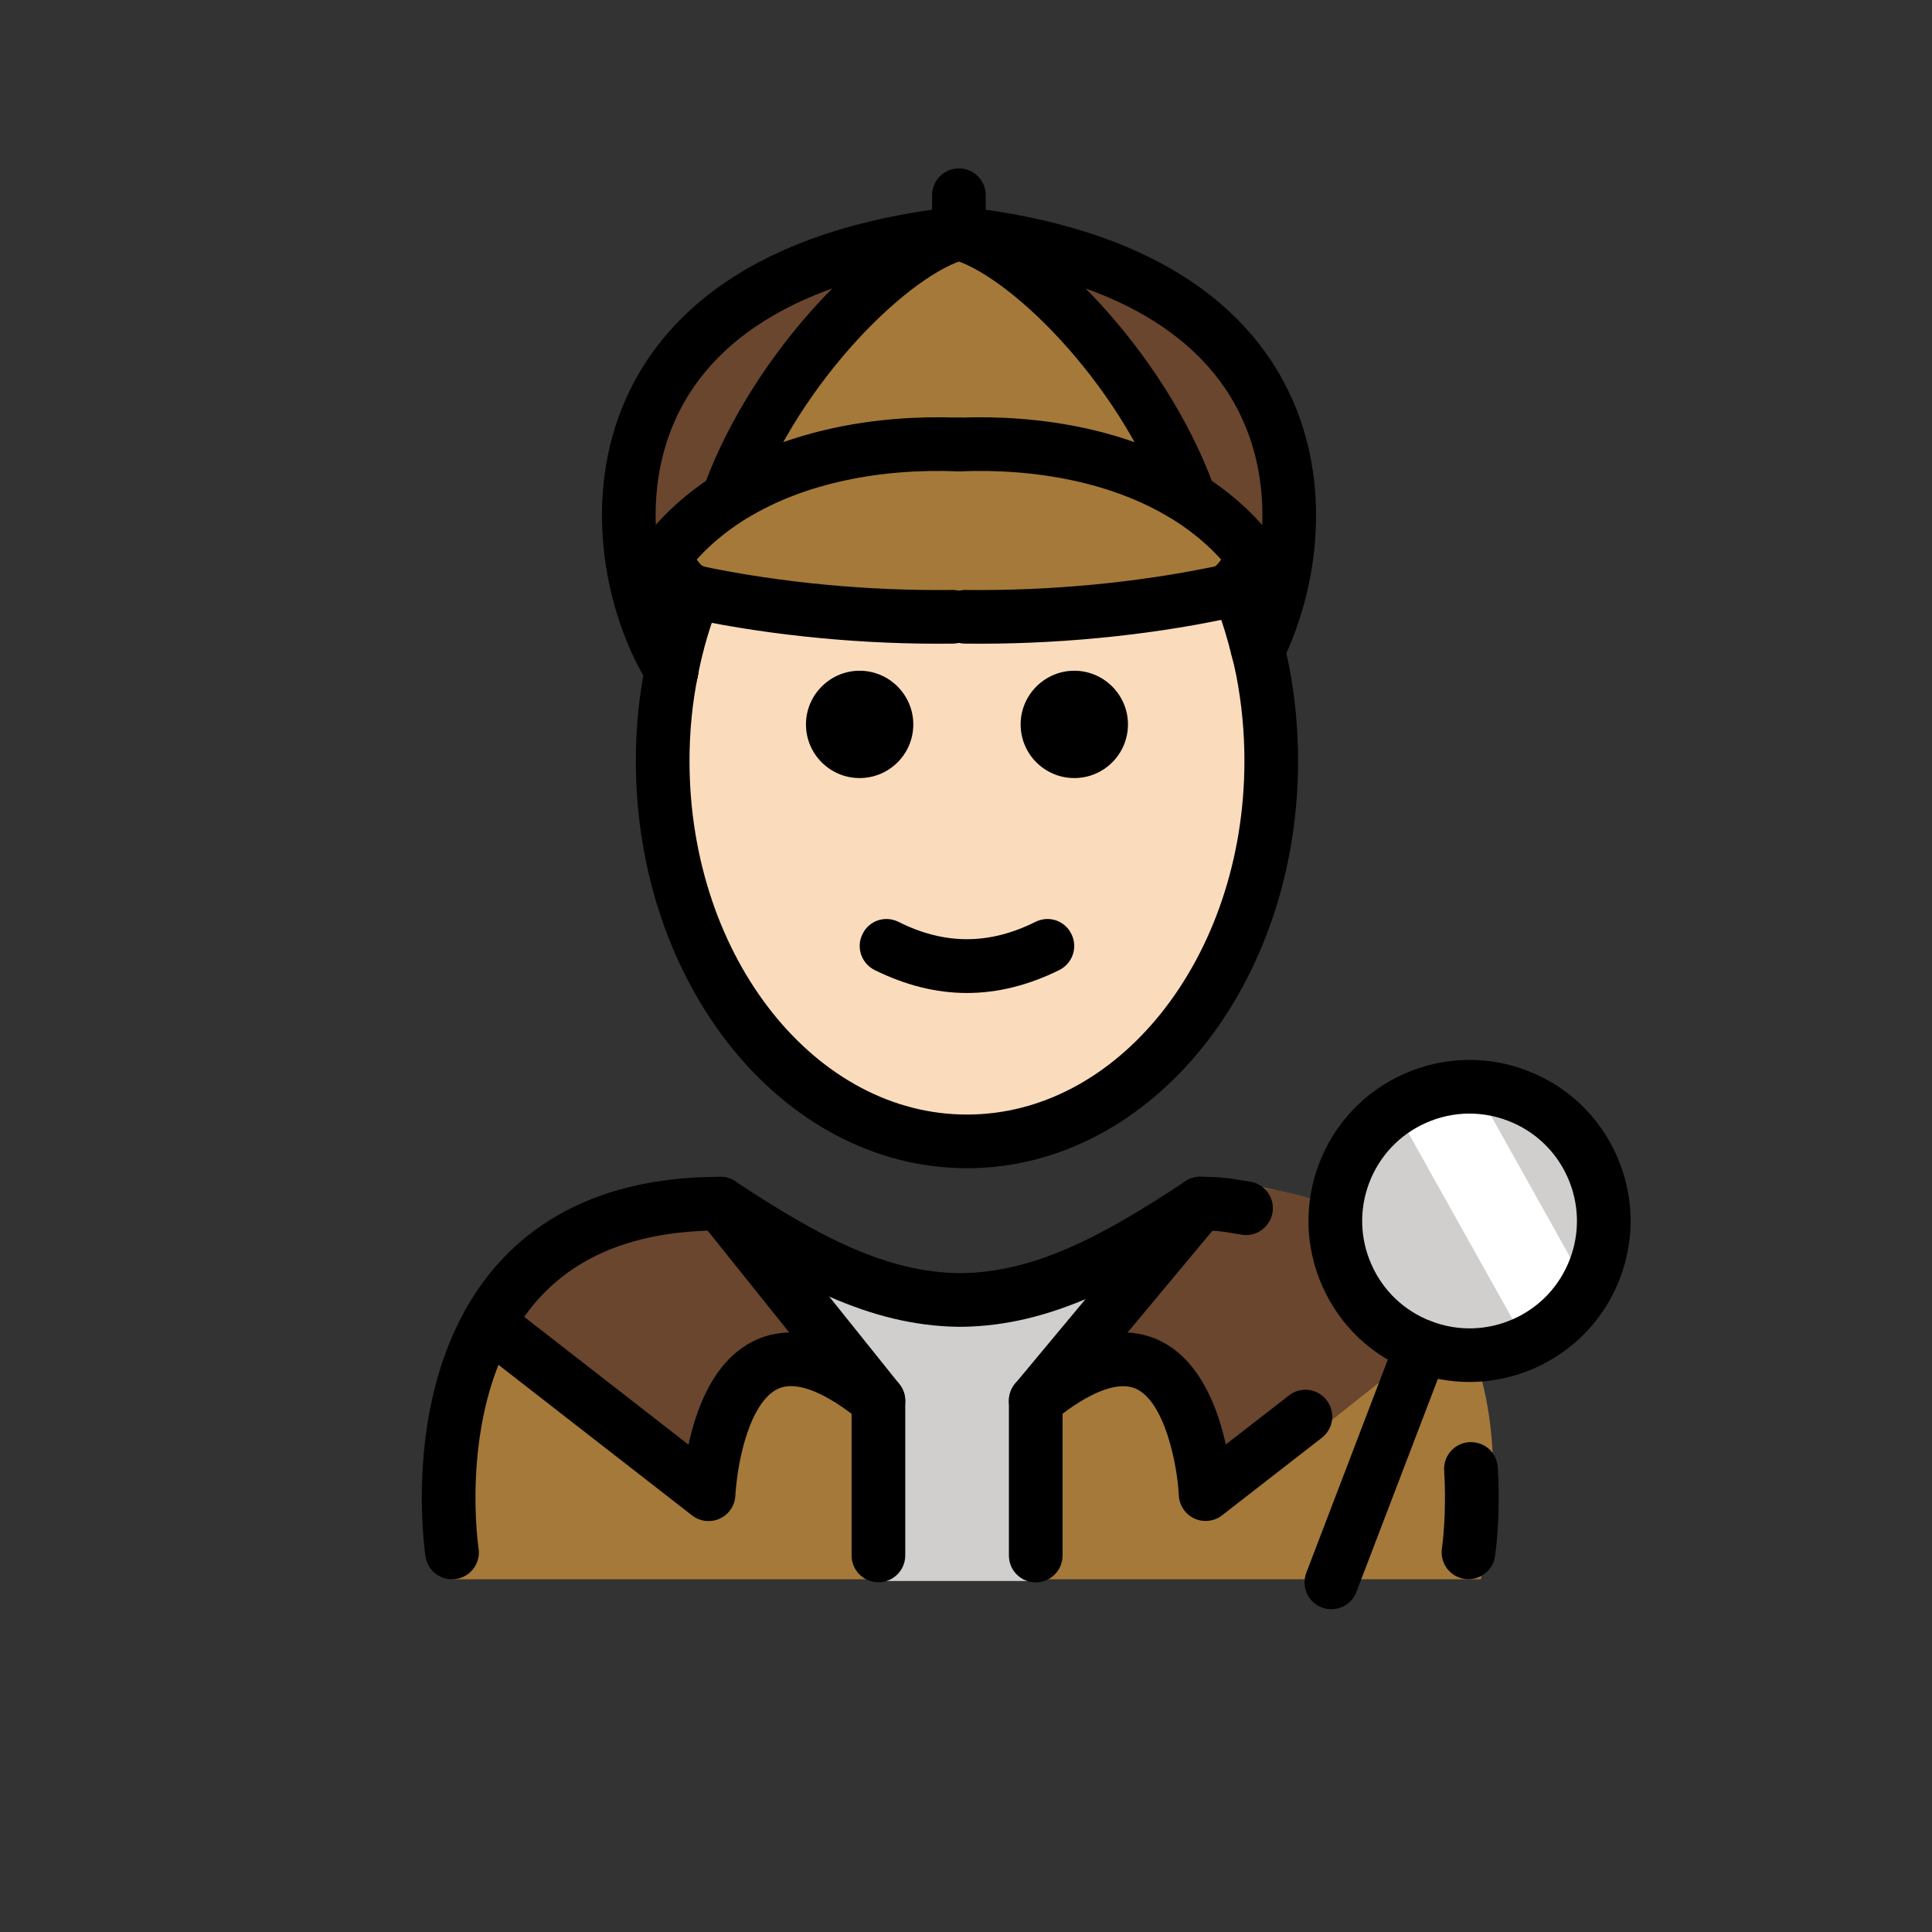 <svg id="emoji" xmlns="http://www.w3.org/2000/svg" viewBox="0 0 72 72">
  <rect x="0" y="0" width="72" height="72" fill="#333333" stroke="none"/>
  <g id="color">
    <path fill="#a57939" d="M55.183,58.854c0,0,3.811-14.002-10.5-14.897c-3.192,2.119-5.926,3.584-9,3.578h0.125 c-3.074,0.006-5.808-1.458-9-3.578c-12,0-10,14.897-10,14.897" stroke="none"/>
    <polygon fill="#d0cfce" points="38.662,58.919 32.609,58.919 32.609,51.406 29.609,47.97 41.122,47.97 38.662,51.353" stroke="none"/>
    <path fill="#6a462f" d="M44.771,44.797l-5.89,7.35c5.97-4.93,6.33,4.28,6.33,4.28l8.93-7.08c-1.24-2.76-3.81-5.19-9-5.19 c-0.19,0.12-0.37,0.24-0.55,0.36L44.771,44.797z" stroke="none"/>
    <ellipse transform="matrix(0.357 -0.934 0.934 0.357 -7.296 80.403)" fill="#d0cfce" cx="54.765" cy="45.502" rx="5" ry="5" stroke="none"/>
    <path fill="#6a462f" d="M35.736,8.696c13.63,1.52,13.4,11,11.15,15.53h-0.01c-0.16-0.67-0.36-1.32-0.59-1.94l-0.8-0.2 c0.62-0.13,0.92-0.82,1.27-1.28c-0.68-0.93-1.55-1.69-2.54-2.31l0.06-0.09C42.516,13.646,38.226,9.356,35.736,8.696z" stroke="none"/>
    <path fill="#a57939" d="M25.886,22.056c-0.55-0.18-0.84-0.82-1.17-1.25c0.68-0.93,1.55-1.69,2.54-2.31 c0.02-0.01,0.05-0.03,0.07-0.04c2.36-1.44,5.4-2.01,8.41-1.89c3.01-0.12,6.05,0.45,8.41,1.89c0.02,0.01,0.05,0.03,0.07,0.04 c0.99,0.62,1.86,1.38,2.54,2.31c-0.35,0.46-0.65,1.15-1.27,1.28c-2.96,0.62-6.3,0.94-9.51,0.9h-0.48 c-3.2,0.04-6.55-0.28-9.51-0.9C25.946,22.076,25.916,22.066,25.886,22.056z" stroke="none"/>
    <path fill="#a57939" d="M44.276,18.406l-0.06,0.09c-0.02-0.01-0.05-0.03-0.07-0.04c-2.36-1.44-5.4-2.01-8.41-1.89 c-3.01-0.12-6.05,0.45-8.41,1.89c-0.02,0.01-0.05,0.03-0.07,0.04l-0.06-0.09c1.76-4.76,6.05-9.05,8.54-9.71 C38.226,9.356,42.516,13.646,44.276,18.406z" stroke="none"/>
    <path fill="#6a462f" d="M35.736,8.696c-2.49,0.66-6.78,4.95-8.54,9.71l0.06,0.09c-0.99,0.62-1.86,1.38-2.54,2.31 c0.33,0.43,0.62,1.07,1.17,1.25c-0.37,0.92-0.66,1.9-0.86,2.93C22.416,20.856,21.296,10.306,35.736,8.696z" stroke="none"/>
    <path fill="#6a462f" d="M26.846,44.856l5.89,7.35c-5.97-4.93-6.33,3.48-6.33,3.48l-8.19-6.37h-0.01 C19.566,46.866,22.126,44.856,26.846,44.856z" stroke="none"/>
    <path fill="#FFFFFF" d="M54.796,40.204l3.682,6.585c0.753,1.347,0.272,3.049-1.075,3.802L57.223,50.692l-5.046-9.023" stroke="none"/>
  </g>
  <g id="hair"/>
  <g id="skin">
    <path fill="#fadcbc" d="M47.056,24.996c0.21,1.08,0.32,2.21,0.32,3.36c0,7.83-5.08,14.18-11.34,14.18s-11.34-6.35-11.34-14.18 c0-1.16,0.11-2.28,0.33-3.36v-0.01c0.2-1.03,0.49-2.01,0.86-2.93c0.03,0.01,0.06,0.02,0.1,0.03c2.96,0.62,6.31,0.94,9.51,0.9 h0.48c3.21,0.04,6.55-0.28,9.51-0.9l0.8,0.2c0.23,0.62,0.43,1.27,0.59,1.94C46.946,24.476,47.006,24.736,47.056,24.996z M42.036,26.996c0-1.1-0.9-2-2-2c-1.1,0-2,0.9-2,2c0,1.11,0.9,2,2,2C41.136,28.996,42.036,28.106,42.036,26.996z M39.486,36.146c0.49-0.25,0.69-0.85,0.44-1.34c-0.24-0.5-0.84-0.7-1.34-0.45c-1.72,0.86-3.39,0.86-5.1,0 c-0.5-0.25-1.1-0.05-1.34,0.45c-0.25,0.49-0.05,1.09,0.44,1.34c1.15,0.57,2.3,0.86,3.45,0.86 C37.186,37.006,38.336,36.716,39.486,36.146z M34.036,26.996c0-1.1-0.9-2-2-2c-1.1,0-2,0.9-2,2c0,1.11,0.9,2,2,2 C33.136,28.996,34.036,28.106,34.036,26.996z" stroke="#fadcbc"/>
  </g>
  <g id="skin-shadow"/>
  <g id="line">
    <path d="M54.727,58.852c-0.051,0-0.102-0.003-0.152-0.011c-0.546-0.083-0.921-0.593-0.838-1.139 c0.002-0.013,0.184-1.246,0.082-2.898c-0.034-0.552,0.386-1.025,0.937-1.06c0.573-0.023,1.026,0.386,1.06,0.937 c0.115,1.88-0.093,3.266-0.102,3.323C55.638,58.499,55.212,58.852,54.727,58.852z" fill="#000000" stroke="none"/>
    <path d="M49.615,59.971c-0.119,0-0.239-0.021-0.357-0.066c-0.516-0.197-0.773-0.774-0.576-1.291l3.364-8.799 c0.197-0.517,0.775-0.773,1.291-0.576c0.516,0.197,0.773,0.774,0.576,1.291l-3.364,8.799 C50.398,59.727,50.018,59.971,49.615,59.971z" fill="#000000" stroke="none"/>
    <path d="M40.036,24.996c1.1,0,2,0.9,2,2c0,1.11-0.9,2-2,2c-1.1,0-2-0.89-2-2C38.036,25.896,38.936,24.996,40.036,24.996z" fill="#000000" stroke="none"/>
    <path d="M39.926,34.806c0.25,0.49,0.05,1.09-0.44,1.34c-1.15,0.57-2.3,0.86-3.45,0.86c-1.15,0-2.3-0.29-3.45-0.86 c-0.49-0.25-0.69-0.85-0.44-1.34c0.24-0.5,0.84-0.7,1.34-0.45c1.71,0.86,3.38,0.86,5.1,0 C39.086,34.106,39.686,34.306,39.926,34.806z" fill="#000000" stroke="none"/>
    <path d="M32.036,24.996c1.1,0,2,0.9,2,2c0,1.11-0.9,2-2,2c-1.1,0-2-0.89-2-2C30.036,25.896,30.936,24.996,32.036,24.996z" fill="#000000" stroke="none"/>
    <path fill="none" stroke="#000000" stroke-width="2" stroke-linecap="round" stroke-linejoin="round" stroke-miterlimit="10" d="M25.026,24.986c0.2-1.03,0.49-2.01,0.86-2.93v-0.01"/>
    <path fill="none" stroke="#000000" stroke-width="2" stroke-linecap="round" stroke-linejoin="round" stroke-miterlimit="10" d="M46.286,22.286c0.23,0.62,0.43,1.27,0.59,1.94c0.07,0.25,0.13,0.51,0.18,0.77c0.21,1.08,0.32,2.21,0.32,3.36 c0,7.83-5.08,14.18-11.34,14.18s-11.34-6.35-11.34-14.18c0-1.16,0.11-2.28,0.33-3.36"/>
    <path fill="none" stroke="#000000" stroke-width="2" stroke-linecap="round" stroke-linejoin="round" stroke-miterlimit="10" d="M35.736,16.566c-3.01-0.12-6.05,0.45-8.41,1.89c-0.02,0.01-0.05,0.03-0.07,0.04c-0.99,0.62-1.86,1.38-2.54,2.31 c0.33,0.43,0.62,1.07,1.17,1.25c0.03,0.01,0.06,0.02,0.1,0.03c2.96,0.62,6.31,0.94,9.51,0.9"/>
    <path fill="none" stroke="#000000" stroke-width="2" stroke-linecap="round" stroke-linejoin="round" stroke-miterlimit="10" d="M27.196,18.406c1.76-4.76,6.05-9.05,8.54-9.71c-14.44,1.61-13.32,12.16-10.71,16.29v0.01"/>
    <path fill="none" stroke="#000000" stroke-width="2" stroke-linecap="round" stroke-linejoin="round" stroke-miterlimit="10" d="M35.736,16.566c3.01-0.12,6.05,0.45,8.41,1.89c0.02,0.01,0.05,0.03,0.07,0.04c0.99,0.62,1.86,1.38,2.54,2.31 c-0.35,0.46-0.65,1.15-1.27,1.28c-2.96,0.62-6.3,0.94-9.51,0.9"/>
    <path fill="none" stroke="#000000" stroke-width="2" stroke-linecap="round" stroke-linejoin="round" stroke-miterlimit="10" d="M44.276,18.406c-1.76-4.76-6.05-9.05-8.54-9.71c13.63,1.52,13.4,11,11.15,15.53"/>
    <line fill="none" stroke="#000000" stroke-width="2" stroke-linecap="round" stroke-linejoin="round" stroke-miterlimit="10" x1="35.736" y1="8.696" x2="35.736" y2="7.276"/>
    <path d="M38.599,58.971c-0.553,0-1-0.447-1-1v-5.768c0-0.299,0.133-0.581,0.363-0.771 c1.991-1.643,3.732-2.149,5.177-1.508c1.542,0.686,2.233,2.497,2.543,3.907l2.354-1.828 c0.435-0.342,1.066-0.26,1.402,0.176c0.34,0.436,0.261,1.063-0.176,1.402l-3.719,2.891 c-0.294,0.23-0.695,0.273-1.032,0.118c-0.339-0.156-0.562-0.489-0.58-0.862 c-0.05-1.088-0.509-3.49-1.605-3.977c-0.611-0.269-1.568,0.06-2.727,0.935v5.284 C39.599,58.523,39.151,58.971,38.599,58.971z" fill="#000000" stroke="none"/>
    <path fill="none" stroke="#000000" stroke-width="2" stroke-linecap="round" stroke-linejoin="round" stroke-miterlimit="10" d="M38.599,52.203"/>
    <path fill="none" stroke="#000000" stroke-width="2" stroke-linecap="round" stroke-linejoin="round" stroke-miterlimit="10" d="M46.436,45.026c-0.7-0.11-0.89-0.17-1.71-0.17c-3.15,2.09-5.86,3.55-8.88,3.59h-0.12c-3.02-0.04-5.72-1.5-8.88-3.59 c-4.72,0-7.28,2.01-8.64,4.46c-2.1,3.76-1.36,8.54-1.36,8.54"/>
    <path fill="none" stroke="#000000" stroke-width="2" stroke-linecap="round" stroke-linejoin="round" stroke-miterlimit="10" d="M32.736,57.966v-5.76c-5.97-4.93-6.33,3.48-6.33,3.48l-8.19-6.37"/>
    <line fill="none" stroke="#000000" stroke-width="2" stroke-linecap="round" stroke-linejoin="round" stroke-miterlimit="10" x1="32.736" y1="52.206" x2="26.846" y2="44.856"/>
    <path d="M38.598,53.203c-0.226,0-0.452-0.076-0.64-0.231c-0.424-0.354-0.481-0.984-0.128-1.409l6.127-7.351 c0.354-0.424,0.983-0.481,1.409-0.128c0.424,0.354,0.481,0.984,0.128,1.409l-6.127,7.351 C39.169,53.081,38.885,53.203,38.598,53.203z" fill="#000000" stroke="none"/>
    <path d="M54.759,51.502c-0.711,0-1.434-0.127-2.137-0.397c-1.497-0.572-2.681-1.693-3.335-3.156 c-0.654-1.464-0.699-3.094-0.126-4.591c0.572-1.497,1.693-2.681,3.156-3.335c1.463-0.651,3.095-0.698,4.591-0.125 c1.497,0.572,2.682,1.693,3.335,3.156c0.654,1.464,0.699,3.094,0.126,4.591 C59.457,50.032,57.175,51.502,54.759,51.502z M54.763,41.5c-0.555,0-1.107,0.117-1.63,0.35 c-0.975,0.436-1.723,1.226-2.104,2.224c-0.381,0.998-0.351,2.084,0.085,3.06 c0.435,0.976,1.226,1.724,2.224,2.106c0.998,0.38,2.084,0.35,3.061-0.084c0.975-0.436,1.723-1.226,2.104-2.224 c0.381-0.998,0.351-2.085-0.084-3.06c-0.437-0.976-1.226-1.724-2.225-2.106C55.73,41.589,55.246,41.5,54.763,41.5 z" fill="#000000" stroke="none"/>
  </g>
</svg>
